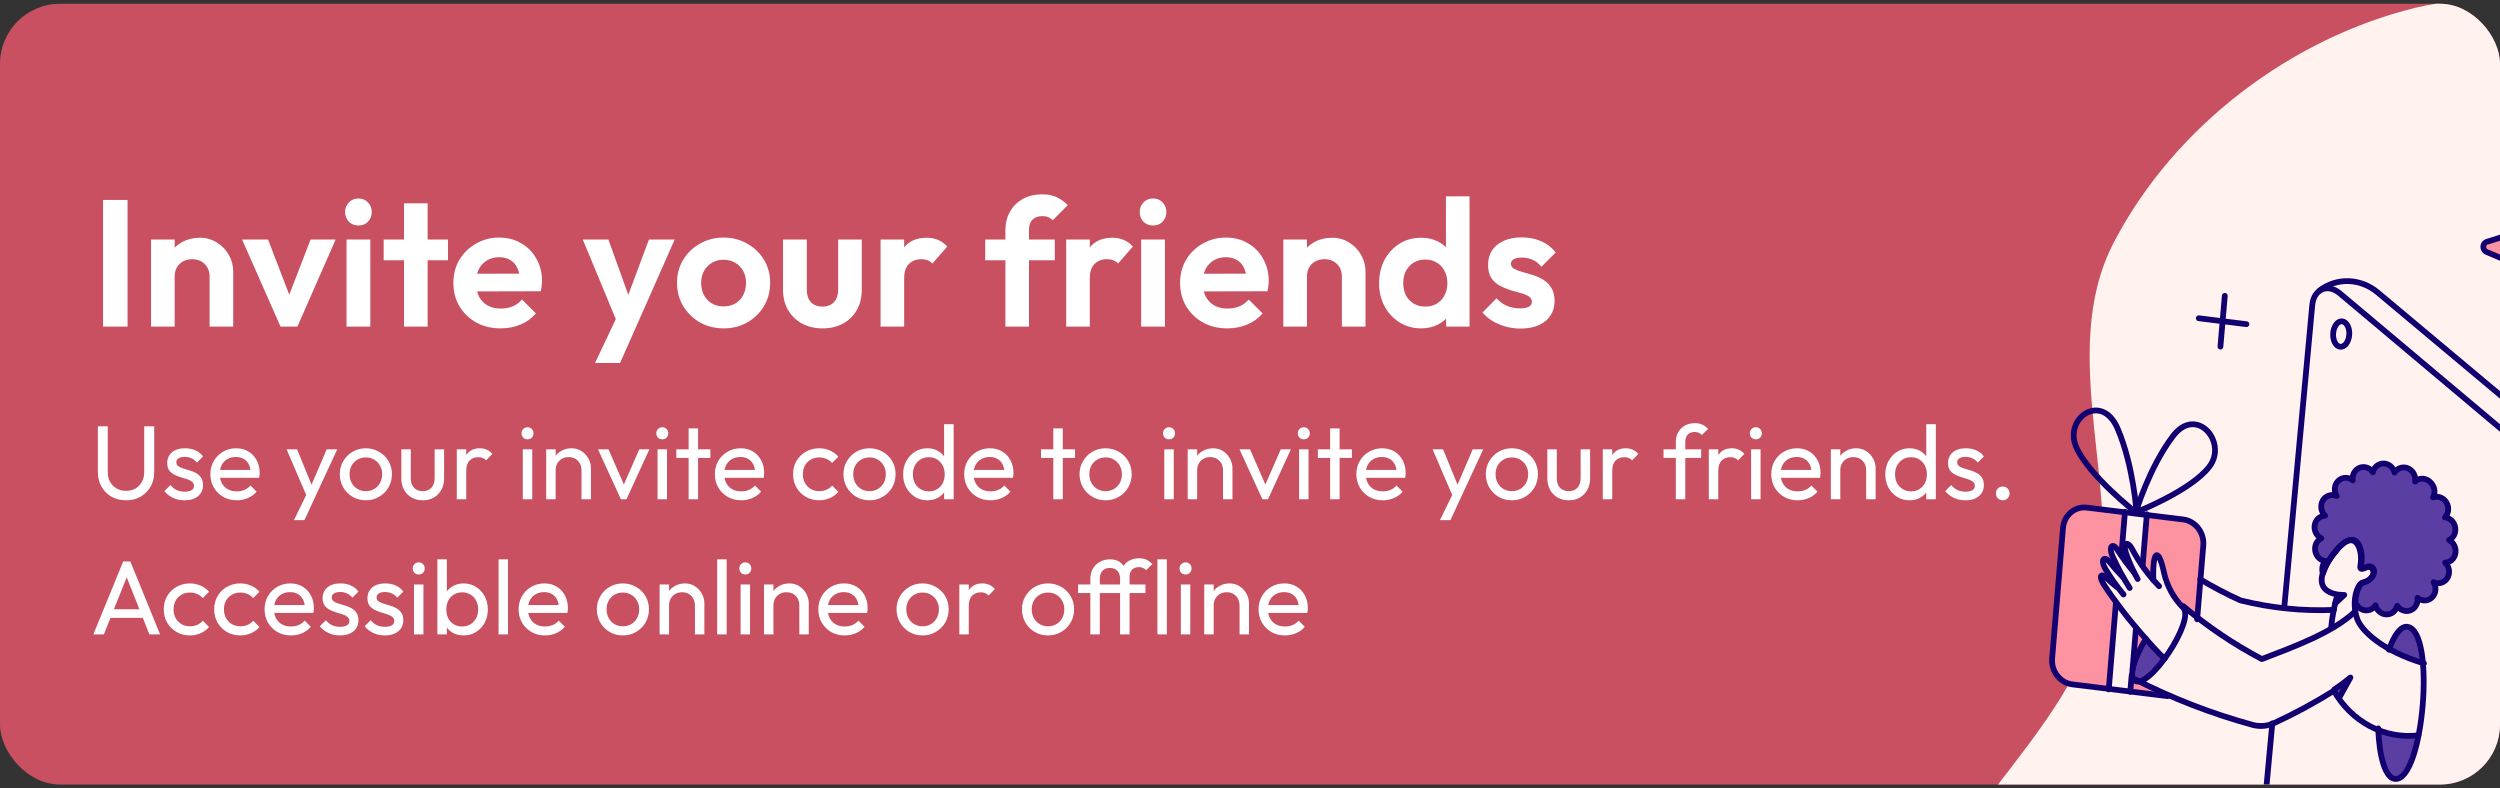 <svg width="333" height="105" viewBox="0 0 333 105" fill="none" xmlns="http://www.w3.org/2000/svg">
<rect x="0" y="0" width="333" height="105" fill="#333333" stroke="none"/>
<g clip-path="url(#clip0_935_4201)">
<rect y="0.5" width="333" height="104" rx="8" fill="#C85060"/>
<path d="M13.728 43.5V26.628H16.992V43.5H13.728ZM27.919 43.5V36.852C27.919 36.164 27.703 35.604 27.271 35.172C26.839 34.74 26.279 34.524 25.591 34.524C25.143 34.524 24.743 34.62 24.391 34.812C24.039 35.004 23.759 35.276 23.551 35.628C23.359 35.98 23.263 36.388 23.263 36.852L22.039 36.228C22.039 35.316 22.231 34.524 22.615 33.852C23.015 33.164 23.559 32.628 24.247 32.244C24.951 31.86 25.743 31.668 26.623 31.668C27.471 31.668 28.231 31.884 28.903 32.316C29.575 32.732 30.103 33.284 30.487 33.972C30.871 34.644 31.063 35.372 31.063 36.156V43.5H27.919ZM20.119 43.5V31.908H23.263V43.5H20.119ZM37.363 43.5L32.251 31.908H35.707L39.379 41.46H37.675L41.371 31.908H44.707L39.619 43.5H37.363ZM46.158 43.5V31.908H49.326V43.5H46.158ZM47.742 30.036C47.23 30.036 46.806 29.868 46.47 29.532C46.134 29.18 45.966 28.748 45.966 28.236C45.966 27.74 46.134 27.316 46.47 26.964C46.806 26.612 47.23 26.436 47.742 26.436C48.27 26.436 48.694 26.612 49.014 26.964C49.35 27.316 49.518 27.74 49.518 28.236C49.518 28.748 49.35 29.18 49.014 29.532C48.694 29.868 48.27 30.036 47.742 30.036ZM53.815 43.5V27.084H56.959V43.5H53.815ZM51.103 34.668V31.908H59.671V34.668H51.103ZM66.702 43.74C65.486 43.74 64.406 43.484 63.462 42.972C62.518 42.444 61.766 41.724 61.206 40.812C60.662 39.9 60.39 38.86 60.39 37.692C60.39 36.54 60.654 35.516 61.182 34.62C61.726 33.708 62.462 32.988 63.39 32.46C64.318 31.916 65.35 31.644 66.486 31.644C67.606 31.644 68.59 31.9 69.438 32.412C70.302 32.908 70.974 33.596 71.454 34.476C71.95 35.34 72.198 36.324 72.198 37.428C72.198 37.636 72.182 37.852 72.15 38.076C72.134 38.284 72.094 38.524 72.03 38.796L62.286 38.82V36.468L70.566 36.444L69.294 37.428C69.262 36.74 69.134 36.164 68.91 35.7C68.702 35.236 68.39 34.884 67.974 34.644C67.574 34.388 67.078 34.26 66.486 34.26C65.862 34.26 65.318 34.404 64.854 34.692C64.39 34.964 64.03 35.356 63.774 35.868C63.534 36.364 63.414 36.956 63.414 37.644C63.414 38.348 63.542 38.964 63.798 39.492C64.07 40.004 64.454 40.404 64.95 40.692C65.446 40.964 66.022 41.1 66.678 41.1C67.27 41.1 67.806 41.004 68.286 40.812C68.766 40.604 69.182 40.3 69.534 39.9L71.382 41.748C70.822 42.404 70.134 42.9 69.318 43.236C68.518 43.572 67.646 43.74 66.702 43.74ZM82.478 43.596L77.629 31.908H81.037L84.254 40.836H83.102L86.438 31.908H89.87L84.71 43.572L82.478 43.596ZM79.261 48.348L82.79 40.884L84.71 43.572L82.597 48.348H79.261ZM96.395 43.74C95.227 43.74 94.171 43.476 93.227 42.948C92.299 42.404 91.555 41.676 90.995 40.764C90.451 39.836 90.179 38.804 90.179 37.668C90.179 36.532 90.451 35.516 90.995 34.62C91.539 33.708 92.283 32.988 93.227 32.46C94.171 31.916 95.219 31.644 96.371 31.644C97.555 31.644 98.611 31.916 99.539 32.46C100.483 32.988 101.227 33.708 101.771 34.62C102.315 35.516 102.587 36.532 102.587 37.668C102.587 38.804 102.315 39.836 101.771 40.764C101.227 41.676 100.483 42.404 99.539 42.948C98.611 43.476 97.563 43.74 96.395 43.74ZM96.371 40.812C96.963 40.812 97.483 40.684 97.931 40.428C98.395 40.156 98.747 39.788 98.987 39.324C99.243 38.844 99.371 38.3 99.371 37.692C99.371 37.084 99.243 36.548 98.987 36.084C98.731 35.62 98.379 35.26 97.931 35.004C97.483 34.732 96.963 34.596 96.371 34.596C95.795 34.596 95.283 34.732 94.835 35.004C94.387 35.26 94.035 35.62 93.779 36.084C93.523 36.548 93.395 37.084 93.395 37.692C93.395 38.3 93.523 38.844 93.779 39.324C94.035 39.788 94.387 40.156 94.835 40.428C95.283 40.684 95.795 40.812 96.371 40.812ZM109.555 43.74C108.531 43.74 107.619 43.524 106.819 43.092C106.035 42.66 105.419 42.06 104.971 41.292C104.523 40.524 104.299 39.636 104.299 38.628V31.908H107.467V38.556C107.467 39.036 107.547 39.452 107.707 39.804C107.867 40.14 108.107 40.396 108.427 40.572C108.747 40.748 109.123 40.836 109.555 40.836C110.211 40.836 110.723 40.636 111.091 40.236C111.459 39.836 111.643 39.276 111.643 38.556V31.908H114.787V38.628C114.787 39.652 114.563 40.548 114.115 41.316C113.683 42.084 113.067 42.684 112.267 43.116C111.483 43.532 110.579 43.74 109.555 43.74ZM117.29 43.5V31.908H120.434V43.5H117.29ZM120.434 37.092L119.21 36.276C119.354 34.852 119.77 33.732 120.458 32.916C121.146 32.084 122.138 31.668 123.434 31.668C123.994 31.668 124.498 31.764 124.946 31.956C125.394 32.132 125.802 32.428 126.17 32.844L124.202 35.1C124.026 34.908 123.81 34.764 123.554 34.668C123.314 34.572 123.034 34.524 122.714 34.524C122.042 34.524 121.49 34.74 121.058 35.172C120.642 35.588 120.434 36.228 120.434 37.092ZM133.92 43.5V30.66C133.92 29.732 134.12 28.916 134.52 28.212C134.92 27.492 135.488 26.924 136.224 26.508C136.96 26.092 137.824 25.884 138.816 25.884C139.568 25.884 140.216 26.012 140.76 26.268C141.304 26.524 141.792 26.876 142.224 27.324L140.232 29.34C140.056 29.164 139.864 29.028 139.656 28.932C139.448 28.836 139.184 28.788 138.864 28.788C138.288 28.788 137.84 28.948 137.52 29.268C137.216 29.572 137.064 30.012 137.064 30.588V43.5H133.92ZM131.232 34.668V31.908H140.496V34.668H131.232ZM142.017 43.5V31.908H145.161V43.5H142.017ZM145.161 37.092L143.937 36.276C144.081 34.852 144.497 33.732 145.185 32.916C145.873 32.084 146.865 31.668 148.161 31.668C148.721 31.668 149.225 31.764 149.673 31.956C150.121 32.132 150.529 32.428 150.897 32.844L148.929 35.1C148.753 34.908 148.537 34.764 148.281 34.668C148.041 34.572 147.761 34.524 147.441 34.524C146.769 34.524 146.217 34.74 145.785 35.172C145.369 35.588 145.161 36.228 145.161 37.092ZM152.001 43.5V31.908H155.169V43.5H152.001ZM153.585 30.036C153.073 30.036 152.649 29.868 152.313 29.532C151.977 29.18 151.809 28.748 151.809 28.236C151.809 27.74 151.977 27.316 152.313 26.964C152.649 26.612 153.073 26.436 153.585 26.436C154.113 26.436 154.537 26.612 154.857 26.964C155.193 27.316 155.361 27.74 155.361 28.236C155.361 28.748 155.193 29.18 154.857 29.532C154.537 29.868 154.113 30.036 153.585 30.036ZM163.499 43.74C162.283 43.74 161.203 43.484 160.259 42.972C159.315 42.444 158.563 41.724 158.003 40.812C157.459 39.9 157.187 38.86 157.187 37.692C157.187 36.54 157.451 35.516 157.979 34.62C158.523 33.708 159.259 32.988 160.187 32.46C161.115 31.916 162.147 31.644 163.283 31.644C164.403 31.644 165.387 31.9 166.235 32.412C167.099 32.908 167.771 33.596 168.251 34.476C168.747 35.34 168.995 36.324 168.995 37.428C168.995 37.636 168.979 37.852 168.947 38.076C168.931 38.284 168.891 38.524 168.827 38.796L159.083 38.82V36.468L167.363 36.444L166.091 37.428C166.059 36.74 165.931 36.164 165.707 35.7C165.499 35.236 165.187 34.884 164.771 34.644C164.371 34.388 163.875 34.26 163.283 34.26C162.659 34.26 162.115 34.404 161.651 34.692C161.187 34.964 160.827 35.356 160.571 35.868C160.331 36.364 160.211 36.956 160.211 37.644C160.211 38.348 160.339 38.964 160.595 39.492C160.867 40.004 161.251 40.404 161.747 40.692C162.243 40.964 162.819 41.1 163.475 41.1C164.067 41.1 164.603 41.004 165.083 40.812C165.563 40.604 165.979 40.3 166.331 39.9L168.179 41.748C167.619 42.404 166.931 42.9 166.115 43.236C165.315 43.572 164.443 43.74 163.499 43.74ZM178.739 43.5V36.852C178.739 36.164 178.523 35.604 178.091 35.172C177.659 34.74 177.099 34.524 176.411 34.524C175.963 34.524 175.563 34.62 175.211 34.812C174.859 35.004 174.579 35.276 174.371 35.628C174.179 35.98 174.083 36.388 174.083 36.852L172.859 36.228C172.859 35.316 173.051 34.524 173.435 33.852C173.835 33.164 174.379 32.628 175.067 32.244C175.771 31.86 176.563 31.668 177.443 31.668C178.291 31.668 179.051 31.884 179.723 32.316C180.395 32.732 180.923 33.284 181.307 33.972C181.691 34.644 181.883 35.372 181.883 36.156V43.5H178.739ZM170.939 43.5V31.908H174.083V43.5H170.939ZM189.311 43.74C188.239 43.74 187.279 43.476 186.431 42.948C185.583 42.42 184.911 41.7 184.415 40.788C183.935 39.876 183.695 38.852 183.695 37.716C183.695 36.564 183.935 35.532 184.415 34.62C184.911 33.708 185.575 32.988 186.407 32.46C187.255 31.932 188.223 31.668 189.311 31.668C190.143 31.668 190.887 31.836 191.543 32.172C192.215 32.508 192.751 32.98 193.151 33.588C193.567 34.18 193.791 34.852 193.823 35.604V39.732C193.791 40.484 193.575 41.164 193.175 41.772C192.775 42.38 192.239 42.86 191.567 43.212C190.895 43.564 190.143 43.74 189.311 43.74ZM189.839 40.836C190.431 40.836 190.943 40.708 191.375 40.452C191.823 40.18 192.167 39.812 192.407 39.348C192.663 38.868 192.791 38.316 192.791 37.692C192.791 37.084 192.663 36.548 192.407 36.084C192.167 35.604 191.823 35.236 191.375 34.98C190.943 34.708 190.439 34.572 189.863 34.572C189.271 34.572 188.751 34.708 188.303 34.98C187.871 35.252 187.527 35.62 187.271 36.084C187.031 36.548 186.911 37.084 186.911 37.692C186.911 38.316 187.031 38.868 187.271 39.348C187.527 39.812 187.879 40.18 188.327 40.452C188.775 40.708 189.279 40.836 189.839 40.836ZM195.743 43.5H192.623V40.38L193.127 37.548L192.599 34.764V26.148H195.743V43.5ZM202.509 43.764C201.853 43.764 201.205 43.676 200.565 43.5C199.941 43.324 199.365 43.084 198.837 42.78C198.309 42.46 197.853 42.076 197.469 41.628L199.341 39.732C199.741 40.18 200.205 40.516 200.733 40.74C201.261 40.964 201.845 41.076 202.485 41.076C202.997 41.076 203.381 41.004 203.637 40.86C203.909 40.716 204.045 40.5 204.045 40.212C204.045 39.892 203.901 39.644 203.613 39.468C203.341 39.292 202.981 39.148 202.533 39.036C202.085 38.908 201.613 38.772 201.117 38.628C200.637 38.468 200.173 38.268 199.725 38.028C199.277 37.772 198.909 37.428 198.621 36.996C198.349 36.548 198.213 35.972 198.213 35.268C198.213 34.532 198.389 33.892 198.741 33.348C199.109 32.804 199.629 32.38 200.301 32.076C200.973 31.772 201.765 31.62 202.677 31.62C203.637 31.62 204.501 31.788 205.269 32.124C206.053 32.46 206.701 32.964 207.213 33.636L205.317 35.532C204.965 35.1 204.565 34.788 204.117 34.596C203.685 34.404 203.213 34.308 202.701 34.308C202.237 34.308 201.877 34.38 201.621 34.524C201.381 34.668 201.261 34.868 201.261 35.124C201.261 35.412 201.397 35.636 201.669 35.796C201.957 35.956 202.325 36.1 202.773 36.228C203.221 36.34 203.685 36.476 204.165 36.636C204.661 36.78 205.125 36.988 205.557 37.26C206.005 37.532 206.365 37.892 206.637 38.34C206.925 38.788 207.069 39.364 207.069 40.068C207.069 41.204 206.661 42.108 205.845 42.78C205.029 43.436 203.917 43.764 202.509 43.764Z" fill="white"/>
<path d="M16.788 66.64C16.069 66.64 15.425 66.481 14.856 66.164C14.296 65.837 13.853 65.394 13.526 64.834C13.199 64.265 13.036 63.621 13.036 62.902V56.784H14.352V62.874C14.352 63.387 14.459 63.831 14.674 64.204C14.889 64.577 15.178 64.867 15.542 65.072C15.915 65.277 16.331 65.38 16.788 65.38C17.264 65.38 17.679 65.277 18.034 65.072C18.398 64.867 18.683 64.577 18.888 64.204C19.103 63.831 19.21 63.392 19.21 62.888V56.784H20.54V62.916C20.54 63.635 20.377 64.274 20.05 64.834C19.723 65.394 19.28 65.837 18.72 66.164C18.16 66.481 17.516 66.64 16.788 66.64ZM24.595 66.64C24.221 66.64 23.867 66.593 23.531 66.5C23.204 66.397 22.901 66.257 22.621 66.08C22.341 65.893 22.098 65.674 21.893 65.422L22.705 64.61C22.947 64.909 23.227 65.133 23.545 65.282C23.862 65.422 24.217 65.492 24.609 65.492C25.001 65.492 25.304 65.427 25.519 65.296C25.733 65.156 25.841 64.965 25.841 64.722C25.841 64.479 25.752 64.293 25.575 64.162C25.407 64.022 25.187 63.91 24.917 63.826C24.646 63.733 24.357 63.644 24.049 63.56C23.75 63.467 23.465 63.35 23.195 63.21C22.924 63.07 22.7 62.879 22.523 62.636C22.355 62.393 22.271 62.071 22.271 61.67C22.271 61.269 22.369 60.923 22.565 60.634C22.761 60.335 23.031 60.107 23.377 59.948C23.731 59.789 24.156 59.71 24.651 59.71C25.173 59.71 25.635 59.803 26.037 59.99C26.447 60.167 26.783 60.438 27.045 60.802L26.233 61.614C26.046 61.371 25.813 61.185 25.533 61.054C25.262 60.923 24.954 60.858 24.609 60.858C24.245 60.858 23.965 60.923 23.769 61.054C23.582 61.175 23.489 61.348 23.489 61.572C23.489 61.796 23.573 61.969 23.741 62.09C23.909 62.211 24.128 62.314 24.399 62.398C24.679 62.482 24.968 62.571 25.267 62.664C25.565 62.748 25.85 62.865 26.121 63.014C26.391 63.163 26.611 63.364 26.779 63.616C26.956 63.868 27.045 64.199 27.045 64.61C27.045 65.235 26.821 65.73 26.373 66.094C25.934 66.458 25.341 66.64 24.595 66.64ZM31.535 66.64C30.873 66.64 30.275 66.491 29.743 66.192C29.211 65.884 28.791 65.469 28.483 64.946C28.175 64.423 28.021 63.831 28.021 63.168C28.021 62.515 28.171 61.927 28.469 61.404C28.777 60.881 29.188 60.471 29.701 60.172C30.224 59.864 30.807 59.71 31.451 59.71C32.067 59.71 32.609 59.85 33.075 60.13C33.551 60.41 33.92 60.797 34.181 61.292C34.452 61.787 34.587 62.347 34.587 62.972C34.587 63.065 34.583 63.168 34.573 63.28C34.564 63.383 34.545 63.504 34.517 63.644H28.903V62.594H33.845L33.383 63C33.383 62.552 33.304 62.174 33.145 61.866C32.987 61.549 32.763 61.306 32.473 61.138C32.184 60.961 31.834 60.872 31.423 60.872C30.994 60.872 30.616 60.965 30.289 61.152C29.963 61.339 29.711 61.6 29.533 61.936C29.356 62.272 29.267 62.669 29.267 63.126C29.267 63.593 29.361 64.003 29.547 64.358C29.734 64.703 30 64.974 30.345 65.17C30.691 65.357 31.087 65.45 31.535 65.45C31.909 65.45 32.249 65.385 32.557 65.254C32.875 65.123 33.145 64.927 33.369 64.666L34.181 65.492C33.864 65.865 33.472 66.15 33.005 66.346C32.548 66.542 32.058 66.64 31.535 66.64ZM41.057 66.556L38.173 59.85H39.573L41.715 65.1H41.267L43.521 59.85H44.921L41.813 66.556H41.057ZM39.153 69.286L41.113 65.268L41.813 66.556L40.553 69.286H39.153ZM48.733 66.64C48.08 66.64 47.492 66.486 46.969 66.178C46.447 65.87 46.032 65.455 45.724 64.932C45.416 64.4 45.261 63.807 45.261 63.154C45.261 62.51 45.416 61.931 45.724 61.418C46.032 60.895 46.447 60.48 46.969 60.172C47.492 59.864 48.08 59.71 48.733 59.71C49.377 59.71 49.961 59.864 50.483 60.172C51.016 60.471 51.435 60.881 51.743 61.404C52.051 61.927 52.206 62.51 52.206 63.154C52.206 63.807 52.051 64.4 51.743 64.932C51.435 65.455 51.016 65.87 50.483 66.178C49.961 66.486 49.377 66.64 48.733 66.64ZM48.733 65.422C49.154 65.422 49.527 65.324 49.853 65.128C50.18 64.932 50.437 64.666 50.623 64.33C50.81 63.985 50.904 63.593 50.904 63.154C50.904 62.725 50.806 62.342 50.609 62.006C50.423 61.67 50.166 61.409 49.84 61.222C49.522 61.026 49.154 60.928 48.733 60.928C48.313 60.928 47.94 61.026 47.614 61.222C47.287 61.409 47.03 61.67 46.843 62.006C46.657 62.342 46.563 62.725 46.563 63.154C46.563 63.593 46.657 63.985 46.843 64.33C47.03 64.666 47.287 64.932 47.614 65.128C47.94 65.324 48.313 65.422 48.733 65.422ZM56.299 66.64C55.758 66.64 55.268 66.519 54.829 66.276C54.4 66.024 54.064 65.679 53.821 65.24C53.578 64.801 53.457 64.293 53.457 63.714V59.85H54.717V63.658C54.717 64.022 54.778 64.339 54.899 64.61C55.03 64.871 55.217 65.072 55.459 65.212C55.702 65.352 55.986 65.422 56.313 65.422C56.808 65.422 57.195 65.268 57.475 64.96C57.755 64.643 57.895 64.209 57.895 63.658V59.85H59.155V63.714C59.155 64.293 59.034 64.801 58.791 65.24C58.548 65.679 58.212 66.024 57.783 66.276C57.363 66.519 56.868 66.64 56.299 66.64ZM60.844 66.5V59.85H62.104V66.5H60.844ZM62.104 62.706L61.628 62.496C61.628 61.647 61.824 60.97 62.216 60.466C62.608 59.962 63.173 59.71 63.91 59.71C64.246 59.71 64.549 59.771 64.82 59.892C65.091 60.004 65.343 60.195 65.576 60.466L64.75 61.32C64.61 61.171 64.456 61.063 64.288 60.998C64.12 60.933 63.924 60.9 63.7 60.9C63.233 60.9 62.851 61.049 62.552 61.348C62.253 61.647 62.104 62.099 62.104 62.706ZM69.635 66.5V59.85H70.895V66.5H69.635ZM70.265 58.52C70.032 58.52 69.841 58.445 69.691 58.296C69.542 58.137 69.467 57.941 69.467 57.708C69.467 57.484 69.542 57.297 69.691 57.148C69.841 56.989 70.032 56.91 70.265 56.91C70.499 56.91 70.69 56.989 70.839 57.148C70.989 57.297 71.063 57.484 71.063 57.708C71.063 57.941 70.989 58.137 70.839 58.296C70.69 58.445 70.499 58.52 70.265 58.52ZM77.456 66.5V62.622C77.456 62.118 77.297 61.703 76.98 61.376C76.663 61.049 76.252 60.886 75.748 60.886C75.412 60.886 75.114 60.961 74.852 61.11C74.591 61.259 74.385 61.465 74.236 61.726C74.087 61.987 74.012 62.286 74.012 62.622L73.494 62.328C73.494 61.824 73.606 61.376 73.83 60.984C74.054 60.592 74.367 60.284 74.768 60.06C75.169 59.827 75.622 59.71 76.126 59.71C76.63 59.71 77.073 59.836 77.456 60.088C77.848 60.34 78.156 60.671 78.38 61.082C78.604 61.483 78.716 61.913 78.716 62.37V66.5H77.456ZM72.752 66.5V59.85H74.012V66.5H72.752ZM82.704 66.5L79.652 59.85H81.052L83.502 65.464H82.69L85.154 59.85H86.498L83.446 66.5H82.704ZM87.586 66.5V59.85H88.846V66.5H87.586ZM88.216 58.52C87.983 58.52 87.792 58.445 87.642 58.296C87.493 58.137 87.418 57.941 87.418 57.708C87.418 57.484 87.493 57.297 87.642 57.148C87.792 56.989 87.983 56.91 88.216 56.91C88.45 56.91 88.641 56.989 88.79 57.148C88.94 57.297 89.014 57.484 89.014 57.708C89.014 57.941 88.94 58.137 88.79 58.296C88.641 58.445 88.45 58.52 88.216 58.52ZM91.725 66.5V57.064H92.985V66.5H91.725ZM90.087 60.998V59.85H94.623V60.998H90.087ZM98.733 66.64C98.07 66.64 97.472 66.491 96.941 66.192C96.409 65.884 95.989 65.469 95.68 64.946C95.373 64.423 95.219 63.831 95.219 63.168C95.219 62.515 95.368 61.927 95.666 61.404C95.975 60.881 96.385 60.471 96.898 60.172C97.421 59.864 98.004 59.71 98.648 59.71C99.264 59.71 99.806 59.85 100.273 60.13C100.749 60.41 101.117 60.797 101.379 61.292C101.649 61.787 101.785 62.347 101.785 62.972C101.785 63.065 101.78 63.168 101.771 63.28C101.761 63.383 101.743 63.504 101.715 63.644H96.1V62.594H101.043L100.581 63C100.581 62.552 100.501 62.174 100.343 61.866C100.184 61.549 99.96 61.306 99.671 61.138C99.381 60.961 99.031 60.872 98.621 60.872C98.191 60.872 97.813 60.965 97.487 61.152C97.16 61.339 96.908 61.6 96.731 61.936C96.553 62.272 96.465 62.669 96.465 63.126C96.465 63.593 96.558 64.003 96.745 64.358C96.931 64.703 97.197 64.974 97.543 65.17C97.888 65.357 98.284 65.45 98.733 65.45C99.106 65.45 99.447 65.385 99.754 65.254C100.072 65.123 100.343 64.927 100.567 64.666L101.379 65.492C101.061 65.865 100.669 66.15 100.203 66.346C99.745 66.542 99.255 66.64 98.733 66.64ZM109.108 66.64C108.455 66.64 107.862 66.486 107.33 66.178C106.808 65.87 106.392 65.455 106.084 64.932C105.786 64.4 105.636 63.812 105.636 63.168C105.636 62.515 105.786 61.927 106.084 61.404C106.392 60.881 106.808 60.471 107.33 60.172C107.862 59.864 108.455 59.71 109.108 59.71C109.622 59.71 110.098 59.808 110.536 60.004C110.975 60.191 111.353 60.466 111.67 60.83L110.83 61.67C110.625 61.427 110.373 61.245 110.074 61.124C109.785 60.993 109.463 60.928 109.108 60.928C108.688 60.928 108.315 61.026 107.988 61.222C107.662 61.409 107.405 61.67 107.218 62.006C107.032 62.342 106.938 62.729 106.938 63.168C106.938 63.607 107.032 63.994 107.218 64.33C107.405 64.666 107.662 64.932 107.988 65.128C108.315 65.324 108.688 65.422 109.108 65.422C109.463 65.422 109.785 65.361 110.074 65.24C110.373 65.109 110.63 64.923 110.844 64.68L111.67 65.52C111.362 65.875 110.984 66.15 110.536 66.346C110.098 66.542 109.622 66.64 109.108 66.64ZM115.821 66.64C115.168 66.64 114.58 66.486 114.057 66.178C113.535 65.87 113.119 65.455 112.811 64.932C112.503 64.4 112.349 63.807 112.349 63.154C112.349 62.51 112.503 61.931 112.811 61.418C113.119 60.895 113.535 60.48 114.057 60.172C114.58 59.864 115.168 59.71 115.821 59.71C116.465 59.71 117.049 59.864 117.571 60.172C118.103 60.471 118.523 60.881 118.831 61.404C119.139 61.927 119.293 62.51 119.293 63.154C119.293 63.807 119.139 64.4 118.831 64.932C118.523 65.455 118.103 65.87 117.571 66.178C117.049 66.486 116.465 66.64 115.821 66.64ZM115.821 65.422C116.241 65.422 116.615 65.324 116.941 65.128C117.268 64.932 117.525 64.666 117.711 64.33C117.898 63.985 117.991 63.593 117.991 63.154C117.991 62.725 117.893 62.342 117.697 62.006C117.511 61.67 117.254 61.409 116.927 61.222C116.61 61.026 116.241 60.928 115.821 60.928C115.401 60.928 115.028 61.026 114.701 61.222C114.375 61.409 114.118 61.67 113.931 62.006C113.745 62.342 113.651 62.725 113.651 63.154C113.651 63.593 113.745 63.985 113.931 64.33C114.118 64.666 114.375 64.932 114.701 65.128C115.028 65.324 115.401 65.422 115.821 65.422ZM123.527 66.64C122.911 66.64 122.36 66.491 121.875 66.192C121.39 65.884 121.002 65.469 120.713 64.946C120.433 64.423 120.293 63.835 120.293 63.182C120.293 62.529 120.433 61.941 120.713 61.418C121.002 60.895 121.39 60.48 121.875 60.172C122.36 59.864 122.911 59.71 123.527 59.71C124.022 59.71 124.47 59.817 124.871 60.032C125.272 60.237 125.594 60.527 125.837 60.9C126.089 61.264 126.229 61.689 126.257 62.174V64.176C126.229 64.652 126.094 65.077 125.851 65.45C125.608 65.823 125.286 66.117 124.885 66.332C124.484 66.537 124.031 66.64 123.527 66.64ZM123.737 65.45C124.157 65.45 124.521 65.352 124.829 65.156C125.146 64.96 125.394 64.694 125.571 64.358C125.748 64.013 125.837 63.621 125.837 63.182C125.837 62.725 125.744 62.328 125.557 61.992C125.38 61.656 125.132 61.39 124.815 61.194C124.507 60.998 124.143 60.9 123.723 60.9C123.303 60.9 122.934 60.998 122.617 61.194C122.3 61.39 122.048 61.661 121.861 62.006C121.684 62.342 121.595 62.729 121.595 63.168C121.595 63.616 121.684 64.013 121.861 64.358C122.048 64.694 122.3 64.96 122.617 65.156C122.944 65.352 123.317 65.45 123.737 65.45ZM127.027 66.5H125.753V64.708L125.991 63.084L125.753 61.474V56.504H127.027V66.5ZM131.942 66.64C131.279 66.64 130.682 66.491 130.15 66.192C129.618 65.884 129.198 65.469 128.89 64.946C128.582 64.423 128.428 63.831 128.428 63.168C128.428 62.515 128.577 61.927 128.876 61.404C129.184 60.881 129.594 60.471 130.108 60.172C130.63 59.864 131.214 59.71 131.858 59.71C132.474 59.71 133.015 59.85 133.482 60.13C133.958 60.41 134.326 60.797 134.588 61.292C134.858 61.787 134.994 62.347 134.994 62.972C134.994 63.065 134.989 63.168 134.98 63.28C134.97 63.383 134.952 63.504 134.924 63.644H129.31V62.594H134.252L133.79 63C133.79 62.552 133.71 62.174 133.552 61.866C133.393 61.549 133.169 61.306 132.88 61.138C132.59 60.961 132.24 60.872 131.83 60.872C131.4 60.872 131.022 60.965 130.696 61.152C130.369 61.339 130.117 61.6 129.94 61.936C129.762 62.272 129.674 62.669 129.674 63.126C129.674 63.593 129.767 64.003 129.954 64.358C130.14 64.703 130.406 64.974 130.752 65.17C131.097 65.357 131.494 65.45 131.942 65.45C132.315 65.45 132.656 65.385 132.964 65.254C133.281 65.123 133.552 64.927 133.776 64.666L134.588 65.492C134.27 65.865 133.878 66.15 133.412 66.346C132.954 66.542 132.464 66.64 131.942 66.64ZM140.301 66.5V57.064H141.561V66.5H140.301ZM138.663 60.998V59.85H143.199V60.998H138.663ZM147.267 66.64C146.613 66.64 146.025 66.486 145.503 66.178C144.98 65.87 144.565 65.455 144.257 64.932C143.949 64.4 143.795 63.807 143.795 63.154C143.795 62.51 143.949 61.931 144.257 61.418C144.565 60.895 144.98 60.48 145.503 60.172C146.025 59.864 146.613 59.71 147.267 59.71C147.911 59.71 148.494 59.864 149.017 60.172C149.549 60.471 149.969 60.881 150.277 61.404C150.585 61.927 150.739 62.51 150.739 63.154C150.739 63.807 150.585 64.4 150.277 64.932C149.969 65.455 149.549 65.87 149.017 66.178C148.494 66.486 147.911 66.64 147.267 66.64ZM147.267 65.422C147.687 65.422 148.06 65.324 148.387 65.128C148.713 64.932 148.97 64.666 149.157 64.33C149.343 63.985 149.437 63.593 149.437 63.154C149.437 62.725 149.339 62.342 149.143 62.006C148.956 61.67 148.699 61.409 148.373 61.222C148.055 61.026 147.687 60.928 147.267 60.928C146.847 60.928 146.473 61.026 146.147 61.222C145.82 61.409 145.563 61.67 145.377 62.006C145.19 62.342 145.097 62.725 145.097 63.154C145.097 63.593 145.19 63.985 145.377 64.33C145.563 64.666 145.82 64.932 146.147 65.128C146.473 65.324 146.847 65.422 147.267 65.422ZM155.084 66.5V59.85H156.344V66.5H155.084ZM155.714 58.52C155.481 58.52 155.29 58.445 155.14 58.296C154.991 58.137 154.916 57.941 154.916 57.708C154.916 57.484 154.991 57.297 155.14 57.148C155.29 56.989 155.481 56.91 155.714 56.91C155.948 56.91 156.139 56.989 156.288 57.148C156.438 57.297 156.512 57.484 156.512 57.708C156.512 57.941 156.438 58.137 156.288 58.296C156.139 58.445 155.948 58.52 155.714 58.52ZM162.905 66.5V62.622C162.905 62.118 162.747 61.703 162.429 61.376C162.112 61.049 161.701 60.886 161.197 60.886C160.861 60.886 160.563 60.961 160.301 61.11C160.04 61.259 159.835 61.465 159.685 61.726C159.536 61.987 159.461 62.286 159.461 62.622L158.943 62.328C158.943 61.824 159.055 61.376 159.279 60.984C159.503 60.592 159.816 60.284 160.217 60.06C160.619 59.827 161.071 59.71 161.575 59.71C162.079 59.71 162.523 59.836 162.905 60.088C163.297 60.34 163.605 60.671 163.829 61.082C164.053 61.483 164.165 61.913 164.165 62.37V66.5H162.905ZM158.201 66.5V59.85H159.461V66.5H158.201ZM168.153 66.5L165.101 59.85H166.501L168.951 65.464H168.139L170.603 59.85H171.947L168.895 66.5H168.153ZM173.036 66.5V59.85H174.296V66.5H173.036ZM173.666 58.52C173.432 58.52 173.241 58.445 173.092 58.296C172.942 58.137 172.868 57.941 172.868 57.708C172.868 57.484 172.942 57.297 173.092 57.148C173.241 56.989 173.432 56.91 173.666 56.91C173.899 56.91 174.09 56.989 174.24 57.148C174.389 57.297 174.464 57.484 174.464 57.708C174.464 57.941 174.389 58.137 174.24 58.296C174.09 58.445 173.899 58.52 173.666 58.52ZM177.175 66.5V57.064H178.435V66.5H177.175ZM175.537 60.998V59.85H180.073V60.998H175.537ZM184.182 66.64C183.519 66.64 182.922 66.491 182.39 66.192C181.858 65.884 181.438 65.469 181.13 64.946C180.822 64.423 180.668 63.831 180.668 63.168C180.668 62.515 180.817 61.927 181.116 61.404C181.424 60.881 181.834 60.471 182.348 60.172C182.87 59.864 183.454 59.71 184.098 59.71C184.714 59.71 185.255 59.85 185.722 60.13C186.198 60.41 186.566 60.797 186.828 61.292C187.098 61.787 187.234 62.347 187.234 62.972C187.234 63.065 187.229 63.168 187.22 63.28C187.21 63.383 187.192 63.504 187.164 63.644H181.55V62.594H186.492L186.03 63C186.03 62.552 185.95 62.174 185.792 61.866C185.633 61.549 185.409 61.306 185.12 61.138C184.83 60.961 184.48 60.872 184.07 60.872C183.64 60.872 183.262 60.965 182.936 61.152C182.609 61.339 182.357 61.6 182.18 61.936C182.002 62.272 181.914 62.669 181.914 63.126C181.914 63.593 182.007 64.003 182.194 64.358C182.38 64.703 182.646 64.974 182.992 65.17C183.337 65.357 183.734 65.45 184.182 65.45C184.555 65.45 184.896 65.385 185.204 65.254C185.521 65.123 185.792 64.927 186.016 64.666L186.828 65.492C186.51 65.865 186.118 66.15 185.652 66.346C185.194 66.542 184.704 66.64 184.182 66.64ZM193.704 66.556L190.82 59.85H192.22L194.362 65.1H193.914L196.168 59.85H197.568L194.46 66.556H193.704ZM191.8 69.286L193.76 65.268L194.46 66.556L193.2 69.286H191.8ZM201.38 66.64C200.727 66.64 200.139 66.486 199.616 66.178C199.093 65.87 198.678 65.455 198.37 64.932C198.062 64.4 197.908 63.807 197.908 63.154C197.908 62.51 198.062 61.931 198.37 61.418C198.678 60.895 199.093 60.48 199.616 60.172C200.139 59.864 200.727 59.71 201.38 59.71C202.024 59.71 202.607 59.864 203.13 60.172C203.662 60.471 204.082 60.881 204.39 61.404C204.698 61.927 204.852 62.51 204.852 63.154C204.852 63.807 204.698 64.4 204.39 64.932C204.082 65.455 203.662 65.87 203.13 66.178C202.607 66.486 202.024 66.64 201.38 66.64ZM201.38 65.422C201.8 65.422 202.173 65.324 202.5 65.128C202.827 64.932 203.083 64.666 203.27 64.33C203.457 63.985 203.55 63.593 203.55 63.154C203.55 62.725 203.452 62.342 203.256 62.006C203.069 61.67 202.813 61.409 202.486 61.222C202.169 61.026 201.8 60.928 201.38 60.928C200.96 60.928 200.587 61.026 200.26 61.222C199.933 61.409 199.677 61.67 199.49 62.006C199.303 62.342 199.21 62.725 199.21 63.154C199.21 63.593 199.303 63.985 199.49 64.33C199.677 64.666 199.933 64.932 200.26 65.128C200.587 65.324 200.96 65.422 201.38 65.422ZM208.946 66.64C208.404 66.64 207.914 66.519 207.476 66.276C207.046 66.024 206.71 65.679 206.468 65.24C206.225 64.801 206.104 64.293 206.104 63.714V59.85H207.364V63.658C207.364 64.022 207.424 64.339 207.546 64.61C207.676 64.871 207.863 65.072 208.106 65.212C208.348 65.352 208.633 65.422 208.96 65.422C209.454 65.422 209.842 65.268 210.122 64.96C210.402 64.643 210.542 64.209 210.542 63.658V59.85H211.802V63.714C211.802 64.293 211.68 64.801 211.438 65.24C211.195 65.679 210.859 66.024 210.43 66.276C210.01 66.519 209.515 66.64 208.946 66.64ZM213.49 66.5V59.85H214.75V66.5H213.49ZM214.75 62.706L214.274 62.496C214.274 61.647 214.47 60.97 214.862 60.466C215.254 59.962 215.819 59.71 216.556 59.71C216.892 59.71 217.196 59.771 217.466 59.892C217.737 60.004 217.989 60.195 218.222 60.466L217.396 61.32C217.256 61.171 217.102 61.063 216.934 60.998C216.766 60.933 216.57 60.9 216.346 60.9C215.88 60.9 215.497 61.049 215.198 61.348C214.9 61.647 214.75 62.099 214.75 62.706ZM223.22 66.5V58.856C223.22 58.361 223.327 57.932 223.542 57.568C223.756 57.195 224.05 56.901 224.424 56.686C224.806 56.471 225.25 56.364 225.754 56.364C226.136 56.364 226.468 56.429 226.748 56.56C227.028 56.691 227.284 56.882 227.518 57.134L226.692 57.946C226.57 57.815 226.435 57.717 226.286 57.652C226.136 57.577 225.954 57.54 225.74 57.54C225.338 57.54 225.026 57.657 224.802 57.89C224.587 58.123 224.48 58.445 224.48 58.856V66.5H223.22ZM221.582 60.998V59.85H226.594V60.998H221.582ZM227.613 66.5V59.85H228.873V66.5H227.613ZM228.873 62.706L228.397 62.496C228.397 61.647 228.593 60.97 228.985 60.466C229.377 59.962 229.942 59.71 230.679 59.71C231.015 59.71 231.319 59.771 231.589 59.892C231.86 60.004 232.112 60.195 232.345 60.466L231.519 61.32C231.379 61.171 231.225 61.063 231.057 60.998C230.889 60.933 230.693 60.9 230.469 60.9C230.003 60.9 229.62 61.049 229.321 61.348C229.023 61.647 228.873 62.099 228.873 62.706ZM233.247 66.5V59.85H234.507V66.5H233.247ZM233.877 58.52C233.643 58.52 233.452 58.445 233.303 58.296C233.153 58.137 233.079 57.941 233.079 57.708C233.079 57.484 233.153 57.297 233.303 57.148C233.452 56.989 233.643 56.91 233.877 56.91C234.11 56.91 234.301 56.989 234.451 57.148C234.6 57.297 234.675 57.484 234.675 57.708C234.675 57.941 234.6 58.137 234.451 58.296C234.301 58.445 234.11 58.52 233.877 58.52ZM239.443 66.64C238.781 66.64 238.183 66.491 237.651 66.192C237.119 65.884 236.699 65.469 236.391 64.946C236.083 64.423 235.929 63.831 235.929 63.168C235.929 62.515 236.079 61.927 236.377 61.404C236.685 60.881 237.096 60.471 237.609 60.172C238.132 59.864 238.715 59.71 239.359 59.71C239.975 59.71 240.517 59.85 240.983 60.13C241.459 60.41 241.828 60.797 242.089 61.292C242.36 61.787 242.495 62.347 242.495 62.972C242.495 63.065 242.491 63.168 242.481 63.28C242.472 63.383 242.453 63.504 242.425 63.644H236.811V62.594H241.753L241.291 63C241.291 62.552 241.212 62.174 241.053 61.866C240.895 61.549 240.671 61.306 240.381 61.138C240.092 60.961 239.742 60.872 239.331 60.872C238.902 60.872 238.524 60.965 238.197 61.152C237.871 61.339 237.619 61.6 237.441 61.936C237.264 62.272 237.175 62.669 237.175 63.126C237.175 63.593 237.269 64.003 237.455 64.358C237.642 64.703 237.908 64.974 238.253 65.17C238.599 65.357 238.995 65.45 239.443 65.45C239.817 65.45 240.157 65.385 240.465 65.254C240.783 65.123 241.053 64.927 241.277 64.666L242.089 65.492C241.772 65.865 241.38 66.15 240.913 66.346C240.456 66.542 239.966 66.64 239.443 66.64ZM248.573 66.5V62.622C248.573 62.118 248.415 61.703 248.097 61.376C247.78 61.049 247.369 60.886 246.865 60.886C246.529 60.886 246.231 60.961 245.969 61.11C245.708 61.259 245.503 61.465 245.353 61.726C245.204 61.987 245.129 62.286 245.129 62.622L244.611 62.328C244.611 61.824 244.723 61.376 244.947 60.984C245.171 60.592 245.484 60.284 245.885 60.06C246.287 59.827 246.739 59.71 247.243 59.71C247.747 59.71 248.191 59.836 248.573 60.088C248.965 60.34 249.273 60.671 249.497 61.082C249.721 61.483 249.833 61.913 249.833 62.37V66.5H248.573ZM243.869 66.5V59.85H245.129V66.5H243.869ZM254.353 66.64C253.737 66.64 253.187 66.491 252.701 66.192C252.216 65.884 251.829 65.469 251.539 64.946C251.259 64.423 251.119 63.835 251.119 63.182C251.119 62.529 251.259 61.941 251.539 61.418C251.829 60.895 252.216 60.48 252.701 60.172C253.187 59.864 253.737 59.71 254.353 59.71C254.848 59.71 255.296 59.817 255.697 60.032C256.099 60.237 256.421 60.527 256.663 60.9C256.915 61.264 257.055 61.689 257.083 62.174V64.176C257.055 64.652 256.92 65.077 256.677 65.45C256.435 65.823 256.113 66.117 255.711 66.332C255.31 66.537 254.857 66.64 254.353 66.64ZM254.563 65.45C254.983 65.45 255.347 65.352 255.655 65.156C255.973 64.96 256.22 64.694 256.397 64.358C256.575 64.013 256.663 63.621 256.663 63.182C256.663 62.725 256.57 62.328 256.383 61.992C256.206 61.656 255.959 61.39 255.641 61.194C255.333 60.998 254.969 60.9 254.549 60.9C254.129 60.9 253.761 60.998 253.443 61.194C253.126 61.39 252.874 61.661 252.687 62.006C252.51 62.342 252.421 62.729 252.421 63.168C252.421 63.616 252.51 64.013 252.687 64.358C252.874 64.694 253.126 64.96 253.443 65.156C253.77 65.352 254.143 65.45 254.563 65.45ZM257.853 66.5H256.579V64.708L256.817 63.084L256.579 61.474V56.504H257.853V66.5ZM261.802 66.64C261.428 66.64 261.074 66.593 260.738 66.5C260.411 66.397 260.108 66.257 259.828 66.08C259.548 65.893 259.305 65.674 259.1 65.422L259.912 64.61C260.154 64.909 260.434 65.133 260.752 65.282C261.069 65.422 261.424 65.492 261.816 65.492C262.208 65.492 262.511 65.427 262.726 65.296C262.94 65.156 263.048 64.965 263.048 64.722C263.048 64.479 262.959 64.293 262.782 64.162C262.614 64.022 262.394 63.91 262.124 63.826C261.853 63.733 261.564 63.644 261.256 63.56C260.957 63.467 260.672 63.35 260.402 63.21C260.131 63.07 259.907 62.879 259.73 62.636C259.562 62.393 259.478 62.071 259.478 61.67C259.478 61.269 259.576 60.923 259.772 60.634C259.968 60.335 260.238 60.107 260.584 59.948C260.938 59.789 261.363 59.71 261.858 59.71C262.38 59.71 262.842 59.803 263.244 59.99C263.654 60.167 263.99 60.438 264.252 60.802L263.44 61.614C263.253 61.371 263.02 61.185 262.74 61.054C262.469 60.923 262.161 60.858 261.816 60.858C261.452 60.858 261.172 60.923 260.976 61.054C260.789 61.175 260.696 61.348 260.696 61.572C260.696 61.796 260.78 61.969 260.948 62.09C261.116 62.211 261.335 62.314 261.606 62.398C261.886 62.482 262.175 62.571 262.474 62.664C262.772 62.748 263.057 62.865 263.328 63.014C263.598 63.163 263.818 63.364 263.986 63.616C264.163 63.868 264.252 64.199 264.252 64.61C264.252 65.235 264.028 65.73 263.58 66.094C263.141 66.458 262.548 66.64 261.802 66.64ZM266.768 66.64C266.507 66.64 266.288 66.551 266.11 66.374C265.942 66.187 265.858 65.968 265.858 65.716C265.858 65.455 265.942 65.24 266.11 65.072C266.288 64.895 266.507 64.806 266.768 64.806C267.03 64.806 267.244 64.895 267.412 65.072C267.59 65.24 267.678 65.455 267.678 65.716C267.678 65.968 267.59 66.187 267.412 66.374C267.244 66.551 267.03 66.64 266.768 66.64ZM12.434 84.5L16.41 74.784H17.362L21.324 84.5H19.896L16.634 76.282H17.124L13.834 84.5H12.434ZM14.324 82.302V81.154H19.434V82.302H14.324ZM25.286 84.64C24.633 84.64 24.04 84.486 23.508 84.178C22.986 83.87 22.57 83.455 22.262 82.932C21.964 82.4 21.814 81.812 21.814 81.168C21.814 80.515 21.964 79.927 22.262 79.404C22.57 78.881 22.986 78.471 23.508 78.172C24.04 77.864 24.633 77.71 25.286 77.71C25.8 77.71 26.276 77.808 26.714 78.004C27.153 78.191 27.531 78.466 27.848 78.83L27.008 79.67C26.803 79.427 26.551 79.245 26.252 79.124C25.963 78.993 25.641 78.928 25.286 78.928C24.866 78.928 24.493 79.026 24.166 79.222C23.84 79.409 23.583 79.67 23.396 80.006C23.21 80.342 23.116 80.729 23.116 81.168C23.116 81.607 23.21 81.994 23.396 82.33C23.583 82.666 23.84 82.932 24.166 83.128C24.493 83.324 24.866 83.422 25.286 83.422C25.641 83.422 25.963 83.361 26.252 83.24C26.551 83.109 26.808 82.923 27.022 82.68L27.848 83.52C27.54 83.875 27.162 84.15 26.714 84.346C26.276 84.542 25.8 84.64 25.286 84.64ZM31.999 84.64C31.346 84.64 30.753 84.486 30.221 84.178C29.698 83.87 29.283 83.455 28.975 82.932C28.676 82.4 28.527 81.812 28.527 81.168C28.527 80.515 28.676 79.927 28.975 79.404C29.283 78.881 29.698 78.471 30.221 78.172C30.753 77.864 31.346 77.71 31.999 77.71C32.512 77.71 32.988 77.808 33.427 78.004C33.866 78.191 34.244 78.466 34.561 78.83L33.721 79.67C33.516 79.427 33.264 79.245 32.965 79.124C32.676 78.993 32.354 78.928 31.999 78.928C31.579 78.928 31.206 79.026 30.879 79.222C30.552 79.409 30.296 79.67 30.109 80.006C29.922 80.342 29.829 80.729 29.829 81.168C29.829 81.607 29.922 81.994 30.109 82.33C30.296 82.666 30.552 82.932 30.879 83.128C31.206 83.324 31.579 83.422 31.999 83.422C32.354 83.422 32.676 83.361 32.965 83.24C33.264 83.109 33.52 82.923 33.735 82.68L34.561 83.52C34.253 83.875 33.875 84.15 33.427 84.346C32.988 84.542 32.512 84.64 31.999 84.64ZM38.754 84.64C38.091 84.64 37.494 84.491 36.962 84.192C36.43 83.884 36.01 83.469 35.702 82.946C35.394 82.423 35.24 81.831 35.24 81.168C35.24 80.515 35.389 79.927 35.688 79.404C35.996 78.881 36.407 78.471 36.92 78.172C37.443 77.864 38.026 77.71 38.67 77.71C39.286 77.71 39.827 77.85 40.294 78.13C40.77 78.41 41.139 78.797 41.4 79.292C41.671 79.787 41.806 80.347 41.806 80.972C41.806 81.065 41.801 81.168 41.792 81.28C41.783 81.383 41.764 81.504 41.736 81.644H36.122V80.594H41.064L40.602 81C40.602 80.552 40.523 80.174 40.364 79.866C40.205 79.549 39.981 79.306 39.692 79.138C39.403 78.961 39.053 78.872 38.642 78.872C38.213 78.872 37.835 78.965 37.508 79.152C37.181 79.339 36.929 79.6 36.752 79.936C36.575 80.272 36.486 80.669 36.486 81.126C36.486 81.593 36.579 82.003 36.766 82.358C36.953 82.703 37.219 82.974 37.564 83.17C37.909 83.357 38.306 83.45 38.754 83.45C39.127 83.45 39.468 83.385 39.776 83.254C40.093 83.123 40.364 82.927 40.588 82.666L41.4 83.492C41.083 83.865 40.691 84.15 40.224 84.346C39.767 84.542 39.277 84.64 38.754 84.64ZM45.294 84.64C44.92 84.64 44.566 84.593 44.23 84.5C43.903 84.397 43.6 84.257 43.32 84.08C43.04 83.893 42.797 83.674 42.592 83.422L43.404 82.61C43.647 82.909 43.926 83.133 44.244 83.282C44.561 83.422 44.916 83.492 45.308 83.492C45.7 83.492 46.003 83.427 46.218 83.296C46.432 83.156 46.54 82.965 46.54 82.722C46.54 82.479 46.451 82.293 46.274 82.162C46.106 82.022 45.886 81.91 45.616 81.826C45.345 81.733 45.056 81.644 44.748 81.56C44.449 81.467 44.164 81.35 43.894 81.21C43.623 81.07 43.399 80.879 43.222 80.636C43.054 80.393 42.97 80.071 42.97 79.67C42.97 79.269 43.068 78.923 43.264 78.634C43.46 78.335 43.73 78.107 44.076 77.948C44.431 77.789 44.855 77.71 45.35 77.71C45.873 77.71 46.334 77.803 46.736 77.99C47.147 78.167 47.483 78.438 47.744 78.802L46.932 79.614C46.745 79.371 46.512 79.185 46.232 79.054C45.961 78.923 45.653 78.858 45.308 78.858C44.944 78.858 44.664 78.923 44.468 79.054C44.281 79.175 44.188 79.348 44.188 79.572C44.188 79.796 44.272 79.969 44.44 80.09C44.608 80.211 44.827 80.314 45.098 80.398C45.378 80.482 45.667 80.571 45.966 80.664C46.264 80.748 46.549 80.865 46.82 81.014C47.09 81.163 47.31 81.364 47.478 81.616C47.655 81.868 47.744 82.199 47.744 82.61C47.744 83.235 47.52 83.73 47.072 84.094C46.633 84.458 46.041 84.64 45.294 84.64ZM51.269 84.64C50.895 84.64 50.541 84.593 50.205 84.5C49.878 84.397 49.575 84.257 49.294 84.08C49.014 83.893 48.772 83.674 48.566 83.422L49.379 82.61C49.621 82.909 49.901 83.133 50.218 83.282C50.536 83.422 50.891 83.492 51.282 83.492C51.675 83.492 51.978 83.427 52.193 83.296C52.407 83.156 52.514 82.965 52.514 82.722C52.514 82.479 52.426 82.293 52.248 82.162C52.081 82.022 51.861 81.91 51.59 81.826C51.32 81.733 51.031 81.644 50.722 81.56C50.424 81.467 50.139 81.35 49.868 81.21C49.598 81.07 49.374 80.879 49.197 80.636C49.029 80.393 48.944 80.071 48.944 79.67C48.944 79.269 49.042 78.923 49.239 78.634C49.434 78.335 49.705 78.107 50.05 77.948C50.405 77.789 50.83 77.71 51.325 77.71C51.847 77.71 52.309 77.803 52.711 77.99C53.121 78.167 53.457 78.438 53.718 78.802L52.907 79.614C52.72 79.371 52.486 79.185 52.206 79.054C51.936 78.923 51.628 78.858 51.282 78.858C50.919 78.858 50.639 78.923 50.443 79.054C50.256 79.175 50.163 79.348 50.163 79.572C50.163 79.796 50.246 79.969 50.414 80.09C50.583 80.211 50.802 80.314 51.072 80.398C51.352 80.482 51.642 80.571 51.941 80.664C52.239 80.748 52.524 80.865 52.794 81.014C53.065 81.163 53.285 81.364 53.453 81.616C53.63 81.868 53.718 82.199 53.718 82.61C53.718 83.235 53.495 83.73 53.047 84.094C52.608 84.458 52.015 84.64 51.269 84.64ZM55.143 84.5V77.85H56.403V84.5H55.143ZM55.773 76.52C55.54 76.52 55.348 76.445 55.199 76.296C55.05 76.137 54.975 75.941 54.975 75.708C54.975 75.484 55.05 75.297 55.199 75.148C55.348 74.989 55.54 74.91 55.773 74.91C56.006 74.91 56.198 74.989 56.347 75.148C56.496 75.297 56.571 75.484 56.571 75.708C56.571 75.941 56.496 76.137 56.347 76.296C56.198 76.445 56.006 76.52 55.773 76.52ZM61.76 84.64C61.256 84.64 60.799 84.537 60.388 84.332C59.987 84.117 59.665 83.823 59.422 83.45C59.179 83.077 59.044 82.652 59.016 82.176V80.174C59.044 79.689 59.179 79.264 59.422 78.9C59.674 78.527 60.001 78.237 60.402 78.032C60.813 77.817 61.265 77.71 61.76 77.71C62.367 77.71 62.913 77.864 63.398 78.172C63.893 78.48 64.28 78.895 64.56 79.418C64.84 79.941 64.98 80.529 64.98 81.182C64.98 81.835 64.84 82.423 64.56 82.946C64.28 83.469 63.893 83.884 63.398 84.192C62.913 84.491 62.367 84.64 61.76 84.64ZM61.55 83.45C61.97 83.45 62.339 83.352 62.656 83.156C62.973 82.96 63.225 82.694 63.412 82.358C63.599 82.013 63.692 81.616 63.692 81.168C63.692 80.729 63.599 80.337 63.412 79.992C63.225 79.647 62.973 79.381 62.656 79.194C62.339 78.998 61.975 78.9 61.564 78.9C61.144 78.9 60.775 78.998 60.458 79.194C60.141 79.381 59.893 79.647 59.716 79.992C59.539 80.337 59.45 80.734 59.45 81.182C59.45 81.621 59.534 82.013 59.702 82.358C59.879 82.694 60.127 82.96 60.444 83.156C60.771 83.352 61.139 83.45 61.55 83.45ZM58.26 84.5V74.504H59.52V79.474L59.282 81.084L59.52 82.708V84.5H58.26ZM66.408 84.5V74.504H67.668V84.5H66.408ZM72.592 84.64C71.929 84.64 71.332 84.491 70.8 84.192C70.268 83.884 69.848 83.469 69.54 82.946C69.232 82.423 69.078 81.831 69.078 81.168C69.078 80.515 69.227 79.927 69.526 79.404C69.834 78.881 70.245 78.471 70.758 78.172C71.281 77.864 71.864 77.71 72.508 77.71C73.124 77.71 73.665 77.85 74.132 78.13C74.608 78.41 74.977 78.797 75.238 79.292C75.509 79.787 75.644 80.347 75.644 80.972C75.644 81.065 75.639 81.168 75.63 81.28C75.621 81.383 75.602 81.504 75.574 81.644H69.96V80.594H74.902L74.44 81C74.44 80.552 74.361 80.174 74.202 79.866C74.043 79.549 73.819 79.306 73.53 79.138C73.241 78.961 72.891 78.872 72.48 78.872C72.051 78.872 71.673 78.965 71.346 79.152C71.019 79.339 70.767 79.6 70.59 79.936C70.413 80.272 70.324 80.669 70.324 81.126C70.324 81.593 70.417 82.003 70.604 82.358C70.791 82.703 71.057 82.974 71.402 83.17C71.747 83.357 72.144 83.45 72.592 83.45C72.965 83.45 73.306 83.385 73.614 83.254C73.931 83.123 74.202 82.927 74.426 82.666L75.238 83.492C74.921 83.865 74.529 84.15 74.062 84.346C73.605 84.542 73.115 84.64 72.592 84.64ZM82.968 84.64C82.314 84.64 81.727 84.486 81.204 84.178C80.681 83.87 80.266 83.455 79.958 82.932C79.65 82.4 79.496 81.807 79.496 81.154C79.496 80.51 79.65 79.931 79.958 79.418C80.266 78.895 80.681 78.48 81.204 78.172C81.727 77.864 82.314 77.71 82.968 77.71C83.612 77.71 84.195 77.864 84.718 78.172C85.25 78.471 85.67 78.881 85.978 79.404C86.286 79.927 86.44 80.51 86.44 81.154C86.44 81.807 86.286 82.4 85.978 82.932C85.67 83.455 85.25 83.87 84.718 84.178C84.195 84.486 83.612 84.64 82.968 84.64ZM82.968 83.422C83.388 83.422 83.761 83.324 84.088 83.128C84.415 82.932 84.671 82.666 84.858 82.33C85.044 81.985 85.138 81.593 85.138 81.154C85.138 80.725 85.04 80.342 84.844 80.006C84.657 79.67 84.4 79.409 84.074 79.222C83.757 79.026 83.388 78.928 82.968 78.928C82.548 78.928 82.174 79.026 81.848 79.222C81.521 79.409 81.264 79.67 81.078 80.006C80.891 80.342 80.798 80.725 80.798 81.154C80.798 81.593 80.891 81.985 81.078 82.33C81.264 82.666 81.521 82.932 81.848 83.128C82.174 83.324 82.548 83.422 82.968 83.422ZM92.564 84.5V80.622C92.564 80.118 92.405 79.703 92.088 79.376C91.77 79.049 91.359 78.886 90.856 78.886C90.519 78.886 90.221 78.961 89.96 79.11C89.698 79.259 89.493 79.465 89.344 79.726C89.194 79.987 89.12 80.286 89.12 80.622L88.602 80.328C88.602 79.824 88.713 79.376 88.938 78.984C89.162 78.592 89.474 78.284 89.876 78.06C90.277 77.827 90.73 77.71 91.234 77.71C91.737 77.71 92.181 77.836 92.564 78.088C92.956 78.34 93.263 78.671 93.487 79.082C93.712 79.483 93.823 79.913 93.823 80.37V84.5H92.564ZM87.859 84.5V77.85H89.12V84.5H87.859ZM95.529 84.5V74.504H96.79V84.5H95.529ZM98.647 84.5V77.85H99.907V84.5H98.647ZM99.277 76.52C99.044 76.52 98.852 76.445 98.703 76.296C98.554 76.137 98.479 75.941 98.479 75.708C98.479 75.484 98.554 75.297 98.703 75.148C98.852 74.989 99.044 74.91 99.277 74.91C99.51 74.91 99.702 74.989 99.851 75.148C100 75.297 100.075 75.484 100.075 75.708C100.075 75.941 100 76.137 99.851 76.296C99.702 76.445 99.51 76.52 99.277 76.52ZM106.468 84.5V80.622C106.468 80.118 106.309 79.703 105.992 79.376C105.675 79.049 105.264 78.886 104.76 78.886C104.424 78.886 104.125 78.961 103.864 79.11C103.603 79.259 103.397 79.465 103.248 79.726C103.099 79.987 103.024 80.286 103.024 80.622L102.506 80.328C102.506 79.824 102.618 79.376 102.842 78.984C103.066 78.592 103.379 78.284 103.78 78.06C104.181 77.827 104.634 77.71 105.138 77.71C105.642 77.71 106.085 77.836 106.468 78.088C106.86 78.34 107.168 78.671 107.392 79.082C107.616 79.483 107.728 79.913 107.728 80.37V84.5H106.468ZM101.764 84.5V77.85H103.024V84.5H101.764ZM112.514 84.64C111.851 84.64 111.254 84.491 110.722 84.192C110.19 83.884 109.77 83.469 109.462 82.946C109.154 82.423 109 81.831 109 81.168C109 80.515 109.149 79.927 109.448 79.404C109.756 78.881 110.166 78.471 110.68 78.172C111.202 77.864 111.786 77.71 112.43 77.71C113.046 77.71 113.587 77.85 114.054 78.13C114.53 78.41 114.898 78.797 115.16 79.292C115.43 79.787 115.566 80.347 115.566 80.972C115.566 81.065 115.561 81.168 115.552 81.28C115.542 81.383 115.524 81.504 115.496 81.644H109.882V80.594H114.824L114.362 81C114.362 80.552 114.282 80.174 114.124 79.866C113.965 79.549 113.741 79.306 113.452 79.138C113.162 78.961 112.812 78.872 112.402 78.872C111.972 78.872 111.594 78.965 111.268 79.152C110.941 79.339 110.689 79.6 110.512 79.936C110.334 80.272 110.246 80.669 110.246 81.126C110.246 81.593 110.339 82.003 110.526 82.358C110.712 82.703 110.978 82.974 111.324 83.17C111.669 83.357 112.066 83.45 112.514 83.45C112.887 83.45 113.228 83.385 113.536 83.254C113.853 83.123 114.124 82.927 114.348 82.666L115.16 83.492C114.842 83.865 114.45 84.15 113.984 84.346C113.526 84.542 113.036 84.64 112.514 84.64ZM122.89 84.64C122.236 84.64 121.648 84.486 121.126 84.178C120.603 83.87 120.188 83.455 119.88 82.932C119.572 82.4 119.418 81.807 119.418 81.154C119.418 80.51 119.572 79.931 119.88 79.418C120.188 78.895 120.603 78.48 121.126 78.172C121.648 77.864 122.236 77.71 122.89 77.71C123.534 77.71 124.117 77.864 124.64 78.172C125.172 78.471 125.592 78.881 125.9 79.404C126.208 79.927 126.362 80.51 126.362 81.154C126.362 81.807 126.208 82.4 125.9 82.932C125.592 83.455 125.172 83.87 124.64 84.178C124.117 84.486 123.534 84.64 122.89 84.64ZM122.89 83.422C123.31 83.422 123.683 83.324 124.01 83.128C124.336 82.932 124.593 82.666 124.78 82.33C124.966 81.985 125.06 81.593 125.06 81.154C125.06 80.725 124.962 80.342 124.766 80.006C124.579 79.67 124.322 79.409 123.996 79.222C123.678 79.026 123.31 78.928 122.89 78.928C122.47 78.928 122.096 79.026 121.77 79.222C121.443 79.409 121.186 79.67 121 80.006C120.813 80.342 120.72 80.725 120.72 81.154C120.72 81.593 120.813 81.985 121 82.33C121.186 82.666 121.443 82.932 121.77 83.128C122.096 83.324 122.47 83.422 122.89 83.422ZM127.781 84.5V77.85H129.041V84.5H127.781ZM129.041 80.706L128.565 80.496C128.565 79.647 128.761 78.97 129.153 78.466C129.545 77.962 130.11 77.71 130.847 77.71C131.183 77.71 131.487 77.771 131.757 77.892C132.028 78.004 132.28 78.195 132.513 78.466L131.687 79.32C131.547 79.171 131.393 79.063 131.225 78.998C131.057 78.933 130.861 78.9 130.637 78.9C130.171 78.9 129.788 79.049 129.489 79.348C129.191 79.647 129.041 80.099 129.041 80.706ZM139.597 84.64C138.943 84.64 138.355 84.486 137.833 84.178C137.31 83.87 136.895 83.455 136.587 82.932C136.279 82.4 136.125 81.807 136.125 81.154C136.125 80.51 136.279 79.931 136.587 79.418C136.895 78.895 137.31 78.48 137.833 78.172C138.355 77.864 138.943 77.71 139.597 77.71C140.241 77.71 140.824 77.864 141.347 78.172C141.879 78.471 142.299 78.881 142.607 79.404C142.915 79.927 143.069 80.51 143.069 81.154C143.069 81.807 142.915 82.4 142.607 82.932C142.299 83.455 141.879 83.87 141.347 84.178C140.824 84.486 140.241 84.64 139.597 84.64ZM139.597 83.422C140.017 83.422 140.39 83.324 140.717 83.128C141.043 82.932 141.3 82.666 141.487 82.33C141.673 81.985 141.767 81.593 141.767 81.154C141.767 80.725 141.669 80.342 141.473 80.006C141.286 79.67 141.029 79.409 140.703 79.222C140.385 79.026 140.017 78.928 139.597 78.928C139.177 78.928 138.803 79.026 138.477 79.222C138.15 79.409 137.893 79.67 137.707 80.006C137.52 80.342 137.427 80.725 137.427 81.154C137.427 81.593 137.52 81.985 137.707 82.33C137.893 82.666 138.15 82.932 138.477 83.128C138.803 83.324 139.177 83.422 139.597 83.422ZM145.235 84.5V77.122C145.235 76.609 145.343 76.161 145.557 75.778C145.781 75.386 146.089 75.078 146.481 74.854C146.873 74.621 147.326 74.504 147.839 74.504C148.362 74.504 148.791 74.616 149.127 74.84C149.463 75.064 149.711 75.372 149.869 75.764C150.037 76.147 150.121 76.585 150.121 77.08L149.197 77.066C149.188 76.637 149.071 76.296 148.847 76.044C148.623 75.783 148.287 75.652 147.839 75.652C147.401 75.652 147.065 75.783 146.831 76.044C146.607 76.296 146.495 76.646 146.495 77.094V84.5H145.235ZM143.597 78.998V77.85H152.571V78.998H143.597ZM149.197 84.5V76.856C149.197 76.361 149.305 75.932 149.519 75.568C149.734 75.195 150.028 74.901 150.401 74.686C150.784 74.471 151.227 74.364 151.731 74.364C152.114 74.364 152.445 74.429 152.725 74.56C153.005 74.691 153.262 74.882 153.495 75.134L152.669 75.946C152.548 75.815 152.413 75.717 152.263 75.652C152.114 75.577 151.932 75.54 151.717 75.54C151.316 75.54 151.003 75.657 150.779 75.89C150.565 76.123 150.457 76.445 150.457 76.856V84.5H149.197ZM154.168 84.5V74.504H155.428V84.5H154.168ZM157.286 84.5V77.85H158.546V84.5H157.286ZM157.916 76.52C157.682 76.52 157.491 76.445 157.342 76.296C157.192 76.137 157.118 75.941 157.118 75.708C157.118 75.484 157.192 75.297 157.342 75.148C157.491 74.989 157.682 74.91 157.916 74.91C158.149 74.91 158.34 74.989 158.49 75.148C158.639 75.297 158.714 75.484 158.714 75.708C158.714 75.941 158.639 76.137 158.49 76.296C158.34 76.445 158.149 76.52 157.916 76.52ZM165.107 84.5V80.622C165.107 80.118 164.948 79.703 164.631 79.376C164.313 79.049 163.903 78.886 163.399 78.886C163.063 78.886 162.764 78.961 162.503 79.11C162.241 79.259 162.036 79.465 161.887 79.726C161.737 79.987 161.663 80.286 161.663 80.622L161.145 80.328C161.145 79.824 161.257 79.376 161.481 78.984C161.705 78.592 162.017 78.284 162.419 78.06C162.82 77.827 163.273 77.71 163.777 77.71C164.281 77.71 164.724 77.836 165.107 78.088C165.499 78.34 165.807 78.671 166.031 79.082C166.255 79.483 166.367 79.913 166.367 80.37V84.5H165.107ZM160.403 84.5V77.85H161.663V84.5H160.403ZM171.152 84.64C170.49 84.64 169.892 84.491 169.36 84.192C168.828 83.884 168.408 83.469 168.1 82.946C167.792 82.423 167.638 81.831 167.638 81.168C167.638 80.515 167.788 79.927 168.086 79.404C168.394 78.881 168.805 78.471 169.318 78.172C169.841 77.864 170.424 77.71 171.068 77.71C171.684 77.71 172.226 77.85 172.692 78.13C173.168 78.41 173.537 78.797 173.798 79.292C174.069 79.787 174.204 80.347 174.204 80.972C174.204 81.065 174.2 81.168 174.19 81.28C174.181 81.383 174.162 81.504 174.134 81.644H168.52V80.594H173.462L173 81C173 80.552 172.921 80.174 172.762 79.866C172.604 79.549 172.38 79.306 172.09 79.138C171.801 78.961 171.451 78.872 171.04 78.872C170.611 78.872 170.233 78.965 169.906 79.152C169.58 79.339 169.328 79.6 169.15 79.936C168.973 80.272 168.884 80.669 168.884 81.126C168.884 81.593 168.978 82.003 169.164 82.358C169.351 82.703 169.617 82.974 169.962 83.17C170.308 83.357 170.704 83.45 171.152 83.45C171.526 83.45 171.866 83.385 172.174 83.254C172.492 83.123 172.762 82.927 172.986 82.666L173.798 83.492C173.481 83.865 173.089 84.15 172.622 84.346C172.165 84.542 171.675 84.64 171.152 84.64Z" fill="white"/>
<path fill-rule="evenodd" clip-rule="evenodd" d="M368.554 11.026C382.627 15.33 396.954 18.528 408.725 27.641C421.079 37.205 438.299 48.033 437.526 64.423C436.66 82.755 413.851 90.903 404.985 106.864C399.777 116.241 402.303 128.404 396.86 137.633C390.92 147.705 380.864 153.434 372.706 161.598C358.786 175.53 350.196 206.863 331.755 202.791C313.042 198.659 324.505 161.084 310.24 147.806C296.186 134.724 265.074 150.547 256.597 132.831C248.709 116.348 274.581 100.846 279.088 82.705C283.223 66.057 273.688 47.363 281.587 32.238C289.752 16.603 305.384 5.028 321.738 1.039C337.671 -2.847 353.021 6.276 368.554 11.026Z" fill="#FFF2EF"/>
<g clip-path="url(#clip1_935_4201)">
<path d="M293.515 72.533C293.566 71.923 293.444 71.306 293.165 70.759C292.886 70.212 292.462 69.761 291.947 69.463C291.605 69.264 291.231 69.139 290.847 69.093L285.922 68.485L285.357 75.286C285.816 75.964 286.317 76.609 286.858 77.216C286.721 73.021 287.673 72.92 288.383 76.318C289.066 79.589 291.241 81.223 292.689 82.354L293.515 72.533Z" fill="#FD93A1"/>
<path d="M285.8 85.133C285.367 84.64 284.938 84.143 284.513 83.642L284.057 89.128C284.418 87.695 285.007 86.345 285.8 85.133Z" fill="#FD93A1"/>
<path d="M284.417 90.766C284.095 90.715 283.944 90.329 283.924 89.963L283.749 92.117L288.507 92.702C287.348 92.168 285.094 91.09 284.417 90.766Z" fill="#FD93A1"/>
<path d="M281.947 80.29C281.367 79.499 280.774 78.688 280.255 77.851C279.554 76.724 279.9 76.244 280.724 77.092C281.028 77.398 281.409 77.716 282.031 78.238C281.426 77.447 280.87 76.617 280.365 75.753C279.7 74.539 280.265 73.99 281.012 74.95C281.21 75.212 281.69 75.778 282.271 76.397L282.292 76.102C281.93 75.438 281.601 74.755 281.308 74.055C280.802 72.746 281.417 72.278 282.037 73.34C282.127 73.497 282.278 73.716 282.462 73.982L282.94 68.254L278.002 67.65C277.421 67.577 276.838 67.688 276.327 67.969C275.817 68.249 275.4 68.687 275.132 69.225C274.955 69.584 274.846 69.977 274.814 70.384L273.361 87.777C273.327 88.184 273.369 88.596 273.485 88.99C273.602 89.383 273.79 89.751 274.039 90.073C274.288 90.394 274.593 90.661 274.936 90.86C275.28 91.059 275.655 91.186 276.041 91.232L280.987 91.841L281.947 80.29Z" fill="#FD93A1"/>
<path d="M343.888 34.399L336.424 33.167L343.921 32.704L343.988 29.205C343.99 29.091 343.965 28.978 343.918 28.874C343.87 28.77 343.799 28.68 343.712 28.61C343.625 28.539 343.524 28.492 343.418 28.471C343.311 28.45 343.202 28.456 343.1 28.489L331.233 32.216C331.101 32.259 330.986 32.344 330.904 32.46C330.821 32.576 330.775 32.717 330.772 32.864C330.769 33.011 330.81 33.157 330.887 33.282C330.965 33.406 331.077 33.503 331.207 33.56L342.916 38.531C343.016 38.575 343.124 38.592 343.231 38.582C343.337 38.573 343.439 38.536 343.528 38.475C343.617 38.415 343.691 38.332 343.742 38.234C343.794 38.137 343.822 38.026 343.825 37.913L343.888 34.399Z" fill="#FD93A1"/>
<path d="M320.749 83.484C319.89 83.375 319.022 84.558 318.319 86.522C319.758 87.289 321.262 87.904 322.808 88.359C322.504 85.615 321.752 83.612 320.749 83.484Z" fill="#5A3EA4"/>
<path d="M322.127 97.742C320.309 97.97 318.453 97.734 316.713 97.052C316.84 100.834 317.669 103.603 318.899 103.752C320.125 103.909 321.391 101.414 322.127 97.742Z" fill="#5A3EA4"/>
<path d="M285.755 85.112C284.175 87.659 283.504 90.088 284.248 90.65C284.949 91.186 286.659 89.917 288.267 87.745C287.361 86.944 286.521 86.063 285.755 85.112Z" fill="#5A3EA4"/>
<path d="M313.05 90.229C312.395 90.844 311.68 91.384 310.915 91.841L311.597 92.908L313.05 90.229Z" fill="#5A3EA4"/>
<path d="M312.259 79.335L311.071 80.449L311.346 79.268L312.259 79.335Z" fill="#5A3EA4"/>
<path d="M325.684 74.945C326.013 74.936 326.326 74.813 326.576 74.594C326.825 74.375 326.997 74.073 327.064 73.734C327.11 73.5 327.106 73.257 327.051 73.022C326.996 72.787 326.891 72.567 326.746 72.378C326.6 72.188 326.417 72.035 326.209 71.93C326.421 71.837 326.605 71.689 326.744 71.498C326.987 71.173 327.095 70.756 327.046 70.339C326.996 69.921 326.794 69.535 326.482 69.266C326.246 69.065 325.961 68.942 325.662 68.913C325.907 68.664 326.06 68.331 326.097 67.97C326.134 67.609 326.051 67.242 325.864 66.93C325.677 66.619 325.396 66.382 325.068 66.259C324.741 66.136 324.387 66.135 324.065 66.255C324.248 65.931 324.311 65.543 324.242 65.165C324.174 64.787 323.979 64.444 323.693 64.2L323.616 64.126C323.338 63.889 322.993 63.76 322.641 63.764C322.289 63.767 321.953 63.902 321.692 64.144C321.746 63.798 321.689 63.44 321.53 63.125C321.37 62.811 321.118 62.558 320.813 62.408C320.508 62.257 320.167 62.217 319.844 62.293C319.522 62.37 319.235 62.559 319.031 62.83C319.002 62.864 318.977 62.902 318.957 62.942C318.869 62.616 318.688 62.324 318.439 62.107C318.284 61.974 318.107 61.873 317.917 61.812C317.728 61.75 317.529 61.729 317.334 61.748C317.139 61.768 316.95 61.828 316.779 61.926C316.608 62.024 316.458 62.157 316.338 62.318C316.21 62.492 316.12 62.693 316.071 62.909C315.992 62.783 315.894 62.671 315.783 62.577C315.547 62.375 315.261 62.251 314.962 62.221C314.664 62.191 314.366 62.256 314.108 62.407C313.85 62.559 313.643 62.791 313.514 63.072C313.385 63.353 313.34 63.672 313.384 63.986C313.1 63.752 312.75 63.631 312.396 63.643C312.042 63.654 311.708 63.799 311.452 64.05C311.196 64.302 311.035 64.644 310.999 65.016C310.962 65.388 311.052 65.765 311.252 66.081C310.924 65.928 310.558 65.901 310.22 66.007C309.882 66.112 309.593 66.342 309.407 66.655C309.22 66.969 309.146 67.346 309.2 67.719C309.253 68.093 309.429 68.438 309.697 68.693C309.394 68.703 309.103 68.811 308.865 69.003C308.626 69.194 308.451 69.459 308.361 69.763C308.272 70.068 308.274 70.396 308.365 70.705C308.457 71.014 308.635 71.289 308.876 71.493C308.977 71.571 309.085 71.64 309.197 71.699C308.992 71.802 308.812 71.951 308.67 72.137C308.428 72.462 308.32 72.878 308.369 73.296C308.418 73.714 308.621 74.099 308.933 74.368C309.169 74.576 309.459 74.702 309.761 74.728C309.559 74.936 309.419 75.203 309.358 75.497C309.298 75.791 309.319 76.1 309.419 76.387C309.734 75.419 310.221 74.527 310.854 73.759C313.967 69.617 314.94 73.421 314.475 75.344C314.419 75.701 314.597 75.828 315.195 75.536C316.439 74.935 316.904 77.099 314.673 77.608C314.439 77.667 313.786 78.672 313.739 80.188C313.829 80.488 314.003 80.754 314.237 80.95C314.402 81.089 314.59 81.192 314.791 81.251C314.993 81.311 315.202 81.326 315.407 81.296C315.611 81.265 315.806 81.19 315.979 81.075C316.152 80.96 316.3 80.807 316.413 80.627C316.485 80.914 316.63 81.176 316.833 81.384C317.036 81.591 317.288 81.737 317.561 81.803C317.834 81.87 318.117 81.855 318.377 81.76C318.638 81.665 318.866 81.493 319.036 81.265C319.162 81.096 319.254 80.901 319.307 80.691C319.443 80.895 319.621 81.065 319.827 81.187C320.033 81.308 320.262 81.378 320.495 81.39C320.728 81.403 320.958 81.357 321.169 81.258C321.379 81.158 321.563 81.007 321.706 80.817C321.83 80.655 321.921 80.466 321.973 80.263C322.025 80.06 322.036 79.846 322.007 79.635C322.291 79.872 322.641 79.996 322.996 79.986C323.352 79.976 323.688 79.832 323.945 79.581C324.202 79.329 324.364 78.987 324.401 78.614C324.438 78.241 324.348 77.862 324.147 77.546C324.45 77.689 324.787 77.725 325.105 77.647C325.423 77.57 325.706 77.383 325.909 77.117C326.144 76.803 326.252 76.401 326.21 75.996C326.168 75.591 325.98 75.214 325.684 74.945Z" fill="#5A3EA4"/>
<path d="M302.672 96.355L300.015 124.952" stroke="#120071" stroke-width="0.769" stroke-linecap="round" stroke-linejoin="round"/>
<path d="M304.275 80.801L307.99 40.663C308.175 38.518 310.04 37.713 311.663 39.073L333.63 57.537C334.907 58.61 335.916 59.999 336.565 61.576C337.213 63.152 337.48 64.864 337.34 66.553L330.765 144.096" stroke="#120071" stroke-width="0.769" stroke-linecap="round" stroke-linejoin="round"/>
<path d="M310.877 81.239C306.706 81.418 302.514 80.991 298.419 79.969C296.593 79.14 294.808 78.205 293.075 77.168" stroke="#120071" stroke-width="0.769" stroke-linecap="round" stroke-linejoin="round"/>
<path d="M292.657 82.491L293.481 72.643C293.547 71.824 293.303 71.001 292.801 70.354C292.299 69.707 291.581 69.29 290.805 69.194L277.974 67.615C277.197 67.52 276.425 67.754 275.829 68.265C275.232 68.777 274.859 69.524 274.791 70.344L273.344 87.708C273.277 88.527 273.521 89.351 274.023 89.997C274.525 90.644 275.243 91.061 276.019 91.157L288.718 92.725" stroke="#120071" stroke-width="0.769" stroke-linecap="round" stroke-linejoin="round"/>
<path d="M284.59 68.328C284.59 68.328 278.177 63.338 276.536 59.503C274.896 55.669 279.968 52.168 282.074 57.104C284.215 62.117 284.59 68.328 284.59 68.328Z" stroke="#120071" stroke-width="0.769" stroke-linecap="round" stroke-linejoin="round"/>
<path d="M284.49 68.243C284.49 68.243 291.845 65.375 294.3 62.143C296.754 58.911 292.582 53.944 289.44 58.089C286.234 62.311 284.49 68.243 284.49 68.243Z" stroke="#120071" stroke-width="0.769" stroke-linecap="round" stroke-linejoin="round"/>
<path d="M311.034 80.392L312.254 79.245C312.254 79.245 306.618 79.505 310.775 73.837C313.758 69.77 314.796 73.328 314.41 75.28C314.32 75.737 314.4 75.951 315.091 75.614C316.329 75.014 316.795 77.181 314.571 77.675C314.143 77.77 313.126 79.86 313.963 82.393C314.495 84.001 317.386 86.736 322.872 88.359" stroke="#120071" stroke-width="0.769" stroke-linecap="round" stroke-linejoin="round"/>
<path d="M311.33 79.272C310.922 80.676 310.648 82.125 310.512 83.595" stroke="#120071" stroke-width="0.769" stroke-linecap="round" stroke-linejoin="round"/>
<path d="M313.682 81.47C310.694 84.287 305.451 86.183 301.277 87.787C297.57 85.838 294.063 83.474 290.816 80.739" stroke="#120071" stroke-width="0.769" stroke-linecap="round" stroke-linejoin="round"/>
<path d="M322.137 97.941C319.947 98.217 317.71 97.801 315.705 96.745C313.701 95.69 312.019 94.042 310.869 92.008C308.338 93.596 305.714 95.018 303.012 96.269C302.098 96.72 301.055 96.822 300.058 96.557C294.681 95.087 289.44 93.061 284.411 90.509" stroke="#120071" stroke-width="0.769" stroke-linecap="round" stroke-linejoin="round"/>
<path d="M316.781 97.026C316.908 100.819 317.741 103.592 318.975 103.747C322.794 104.226 324.527 83.982 320.652 83.487C319.787 83.377 318.913 84.567 318.205 86.544" stroke="#120071" stroke-width="0.769" stroke-linecap="round" stroke-linejoin="round"/>
<path d="M308.991 38.677C310.102 37.831 311.454 37.398 312.842 37.445C314.23 37.492 315.58 38.016 316.687 38.937L338.25 56.994C339.184 57.776 339.924 58.789 340.398 59.941C340.872 61.092 341.066 62.343 340.962 63.576L333.966 146.112" stroke="#120071" stroke-width="0.769" stroke-linecap="round" stroke-linejoin="round"/>
<path d="M312.918 44.63C312.837 45.562 312.297 46.261 311.708 46.191C311.12 46.121 310.7 45.299 310.78 44.366C310.86 43.432 311.401 42.729 311.99 42.804C312.578 42.879 312.999 43.697 312.918 44.63Z" stroke="#120071" stroke-width="0.769" stroke-linecap="round" stroke-linejoin="round"/>
<path d="M296.342 39.404L295.761 46.167" stroke="#120071" stroke-width="0.769" stroke-linecap="round" stroke-linejoin="round"/>
<path d="M299.222 43.182L292.881 42.39" stroke="#120071" stroke-width="0.769" stroke-linecap="round" stroke-linejoin="round"/>
<path d="M343.888 34.4L336.424 33.167L343.921 32.705L343.987 29.206C343.989 29.092 343.965 28.979 343.917 28.875C343.869 28.771 343.799 28.681 343.712 28.61C343.625 28.54 343.524 28.493 343.417 28.472C343.311 28.451 343.202 28.457 343.099 28.49L331.233 32.215C331.101 32.258 330.986 32.343 330.903 32.459C330.821 32.575 330.775 32.716 330.772 32.863C330.769 33.01 330.809 33.156 330.887 33.28C330.965 33.405 331.077 33.502 331.207 33.559L342.917 38.532C343.017 38.575 343.125 38.592 343.231 38.583C343.338 38.573 343.44 38.536 343.529 38.476C343.618 38.415 343.691 38.333 343.743 38.235C343.795 38.137 343.823 38.027 343.825 37.913L343.888 34.4Z" stroke="#120071" stroke-width="0.769" stroke-linecap="round" stroke-linejoin="round"/>
<path d="M287.593 78.083C286.154 76.613 284.931 74.924 283.967 73.075C283.363 72.004 282.749 72.299 283.172 73.639C283.579 74.852 284.105 76.019 284.74 77.123" stroke="#120071" stroke-width="0.769" stroke-linecap="round" stroke-linejoin="round"/>
<path d="M284.212 76.192C283.445 75.276 282.732 74.312 282.078 73.304C281.456 72.241 280.843 72.706 281.353 74.016C282.025 75.509 282.802 76.949 283.678 78.324" stroke="#120071" stroke-width="0.769" stroke-linecap="round" stroke-linejoin="round"/>
<path d="M282.721 76.814C282.131 76.213 281.57 75.581 281.042 74.919C280.31 73.957 279.74 74.509 280.399 75.717C281.125 76.941 281.946 78.101 282.852 79.185" stroke="#120071" stroke-width="0.769" stroke-linecap="round" stroke-linejoin="round"/>
<path d="M288.326 87.707C288.039 87.632 284.461 83.697 282.518 81.088C281.74 80.041 280.917 78.964 280.216 77.835C279.51 76.699 279.849 76.231 280.676 77.07C280.976 77.375 281.355 77.688 281.972 78.204" stroke="#120071" stroke-width="0.769" stroke-linecap="round" stroke-linejoin="round"/>
<path d="M285.825 85.099C284.242 87.651 283.57 90.081 284.314 90.646C286.174 92.061 292.521 82.511 290.774 80.917C289.542 79.683 288.671 78.103 288.269 76.374C287.559 72.961 286.695 73.046 286.825 77.263" stroke="#120071" stroke-width="0.769" stroke-linecap="round" stroke-linejoin="round"/>
<path d="M325.91 77.115C325.707 77.382 325.424 77.569 325.106 77.647C324.788 77.724 324.451 77.688 324.148 77.544C324.349 77.861 324.439 78.239 324.402 78.612C324.366 78.985 324.204 79.328 323.946 79.579C323.689 79.831 323.352 79.974 322.997 79.984C322.642 79.994 322.291 79.87 322.008 79.634C322.036 79.844 322.024 80.058 321.973 80.261C321.921 80.464 321.83 80.653 321.707 80.816C321.525 81.057 321.277 81.234 320.996 81.324C320.715 81.413 320.413 81.412 320.127 81.32C319.937 81.259 319.76 81.159 319.605 81.027C319.491 80.93 319.391 80.816 319.308 80.689C319.254 80.899 319.162 81.094 319.036 81.264C318.866 81.491 318.638 81.662 318.378 81.757C318.117 81.852 317.835 81.867 317.562 81.801C317.289 81.734 317.037 81.589 316.834 81.381C316.631 81.174 316.486 80.912 316.414 80.625C316.393 80.666 316.368 80.703 316.34 80.737C316.095 81.06 315.737 81.263 315.343 81.303C314.949 81.342 314.552 81.215 314.238 80.948C314.004 80.751 313.83 80.486 313.739 80.187C313.788 78.671 314.44 77.663 314.673 77.606C316.898 77.071 316.439 74.932 315.196 75.535C314.68 75.785 314.384 75.797 314.5 75.232C314.903 73.278 313.914 69.697 310.854 73.757C310.223 74.526 309.736 75.417 309.42 76.385C309.33 76.13 309.302 75.856 309.34 75.59C309.378 75.324 309.48 75.075 309.636 74.866C309.674 74.816 309.716 74.769 309.762 74.726C309.46 74.698 309.17 74.573 308.933 74.366C308.623 74.096 308.422 73.711 308.372 73.294C308.323 72.877 308.43 72.461 308.671 72.135C308.813 71.95 308.993 71.8 309.197 71.698C309.085 71.638 308.978 71.569 308.876 71.492C308.635 71.288 308.457 71.013 308.365 70.704C308.272 70.394 308.271 70.066 308.36 69.761C308.449 69.457 308.625 69.191 308.864 69C309.103 68.809 309.394 68.701 309.697 68.691C309.43 68.436 309.253 68.091 309.2 67.718C309.147 67.344 309.22 66.967 309.407 66.653C309.594 66.34 309.882 66.11 310.22 66.005C310.558 65.9 310.924 65.926 311.253 66.079C311.053 65.763 310.964 65.386 311 65.015C311.037 64.644 311.197 64.302 311.453 64.051C311.709 63.8 312.043 63.655 312.396 63.643C312.75 63.63 313.1 63.751 313.384 63.984C313.339 63.67 313.384 63.351 313.513 63.07C313.642 62.788 313.849 62.557 314.107 62.405C314.365 62.253 314.663 62.188 314.961 62.219C315.26 62.249 315.546 62.373 315.782 62.575C315.894 62.669 315.991 62.781 316.07 62.907C316.128 62.652 316.246 62.418 316.414 62.227C316.581 62.036 316.792 61.894 317.028 61.814C317.265 61.734 317.518 61.719 317.764 61.77C318.011 61.822 318.243 61.937 318.44 62.107C318.689 62.323 318.87 62.615 318.957 62.942C319.144 62.642 319.424 62.423 319.751 62.321C320.079 62.219 320.432 62.24 320.753 62.381C321.074 62.522 321.343 62.774 321.514 63.095C321.685 63.416 321.748 63.786 321.692 64.144C322.982 62.952 324.926 64.752 324.065 66.255C324.386 66.135 324.74 66.136 325.067 66.259C325.395 66.382 325.675 66.619 325.862 66.931C326.05 67.242 326.132 67.609 326.095 67.969C326.059 68.33 325.906 68.663 325.662 68.912C325.961 68.94 326.247 69.064 326.482 69.266C326.795 69.535 326.998 69.921 327.047 70.339C327.096 70.758 326.988 71.175 326.745 71.5C326.605 71.69 326.421 71.839 326.21 71.932C326.416 72.039 326.597 72.192 326.742 72.382C326.887 72.571 326.99 72.791 327.045 73.025C327.1 73.259 327.104 73.502 327.059 73.735C327.013 73.969 326.918 74.187 326.781 74.373C326.65 74.547 326.484 74.689 326.295 74.788C326.105 74.886 325.897 74.94 325.683 74.946C325.979 75.214 326.168 75.59 326.211 75.995C326.253 76.4 326.145 76.802 325.91 77.115Z" stroke="#120071" stroke-width="0.769" stroke-linecap="round" stroke-linejoin="round"/>
<path d="M283.045 68.183L282.567 73.926" stroke="#120071" stroke-width="0.769" stroke-linecap="round" stroke-linejoin="round"/>
<path d="M281.847 80.244L280.885 91.825" stroke="#120071" stroke-width="0.769" stroke-linecap="round" stroke-linejoin="round"/>
<path d="M285.963 68.501L285.396 75.347" stroke="#120071" stroke-width="0.769" stroke-linecap="round" stroke-linejoin="round"/>
<path d="M284.512 83.643L284.058 89.129" stroke="#120071" stroke-width="0.769" stroke-linecap="round" stroke-linejoin="round"/>
<path d="M283.936 89.966L283.749 92.143" stroke="#120071" stroke-width="0.769" stroke-linecap="round" stroke-linejoin="round"/>
<path d="M310.923 91.843C311.668 91.351 312.386 90.817 313.076 90.245L311.592 92.916" stroke="#120071" stroke-width="0.769" stroke-linecap="round" stroke-linejoin="round"/>
</g>
</g>
<defs>
<clipPath id="clip0_935_4201">
<rect y="0.5" width="333" height="104" rx="8" fill="white"/>
</clipPath>
<clipPath id="clip1_935_4201">
<rect width="106" height="113" fill="white" transform="translate(257 25)"/>
</clipPath>
</defs>
</svg>
